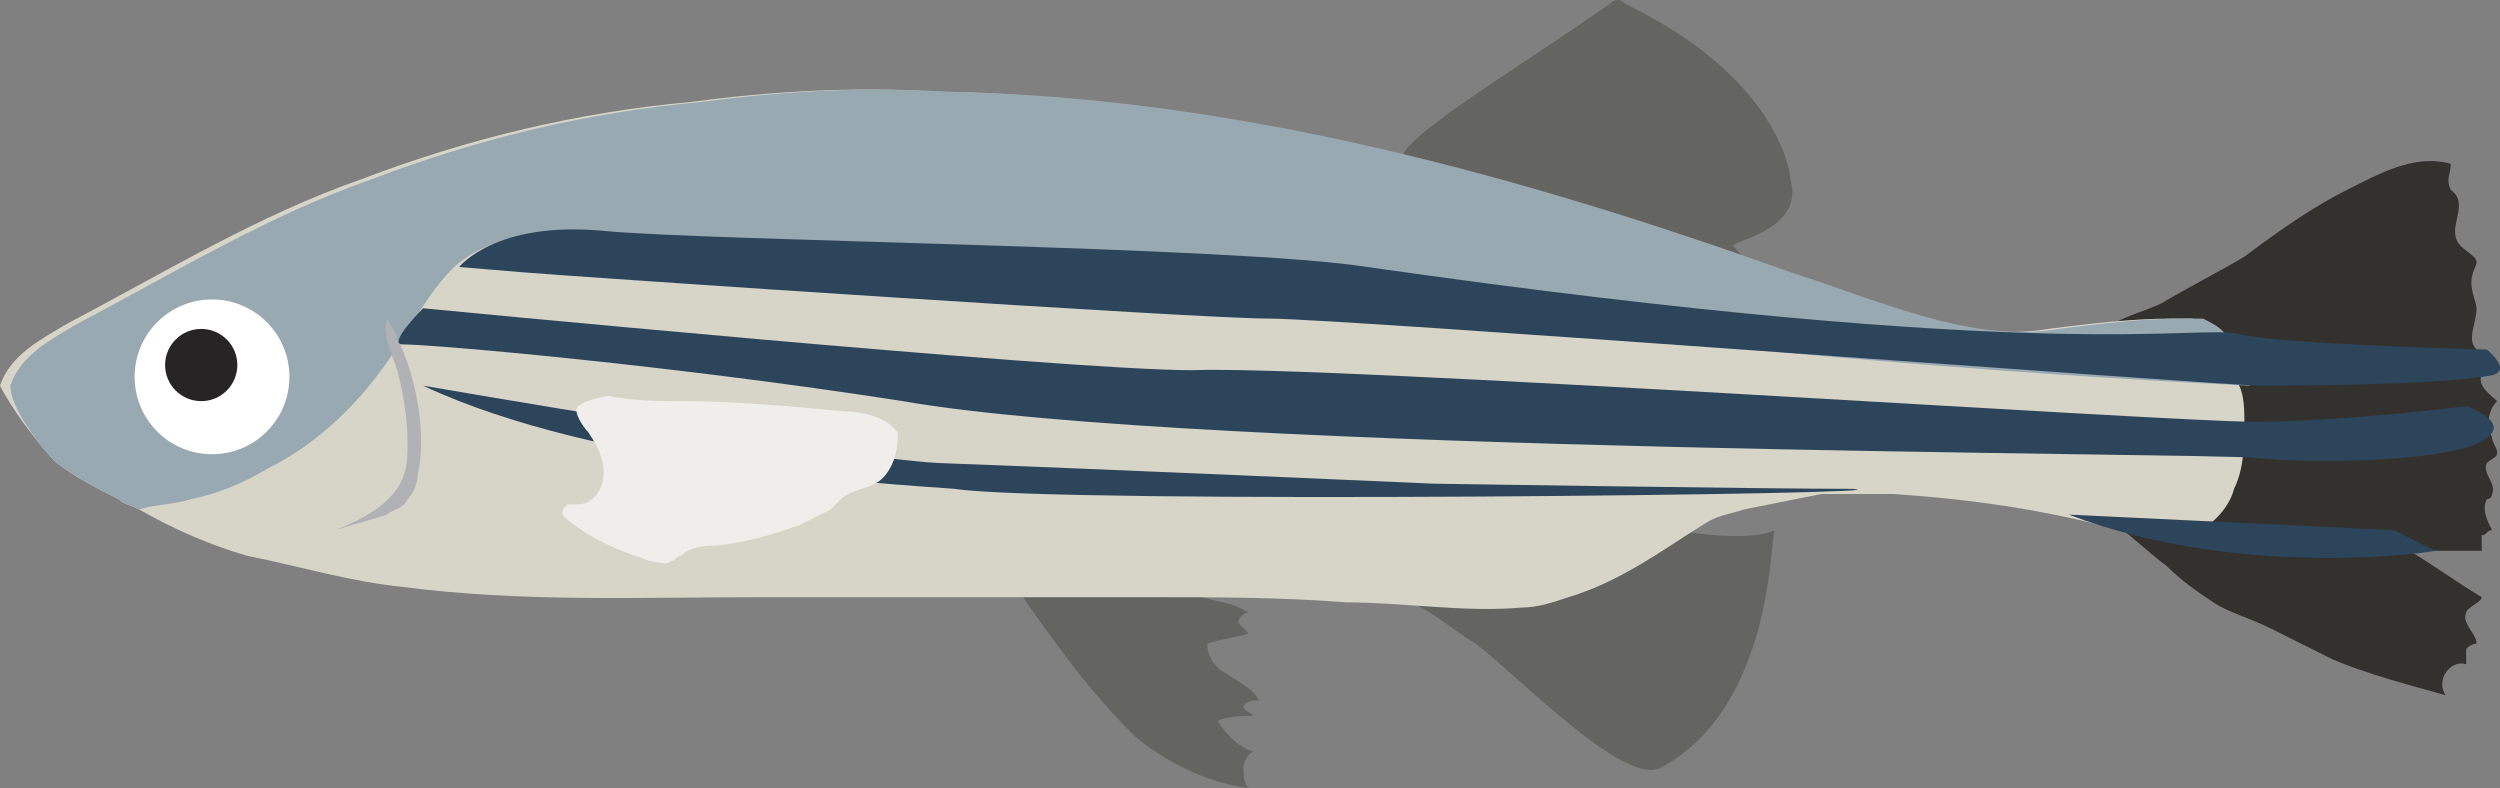 <?xml version="1.0" encoding="UTF-8" standalone="no"?>
<!-- Generator: Adobe Illustrator 17.1.0, SVG Export Plug-In . SVG Version: 6.00 Build 0)  -->

<svg
   xmlns:dc="http://purl.org/dc/elements/1.1/"
   xmlns:cc="http://creativecommons.org/ns#"
   xmlns:rdf="http://www.w3.org/1999/02/22-rdf-syntax-ns#"
   xmlns:svg="http://www.w3.org/2000/svg"
   xmlns="http://www.w3.org/2000/svg"
   xmlns:sodipodi="http://sodipodi.sourceforge.net/DTD/sodipodi-0.dtd"
   xmlns:inkscape="http://www.inkscape.org/namespaces/inkscape"
   version="1.1"
   id="Calque_1"
   x="0px"
   y="0px"
   viewBox="0 0 48.455 15.275"
   enable-background="new 0 0 87.5 48.8"
   xml:space="preserve"
   inkscape:version="0.48.4 r9939"
   width="100%"
   height="100%"
   sodipodi:docname="fish-ccw.svg"><rect x="0" y="0" width="48.455" height="15.275" fill="#808080" stroke="none"/><defs
     id="defs35" /><sodipodi:namedview
     pagecolor="#ffffff"
     bordercolor="#666666"
     borderopacity="1"
     objecttolerance="10"
     gridtolerance="10"
     guidetolerance="10"
     inkscape:pageopacity="0"
     inkscape:pageshadow="2"
     inkscape:window-width="640"
     inkscape:window-height="480"
     id="namedview33"
     showgrid="false"
     fit-margin-top="0"
     fit-margin-left="0"
     fit-margin-right="0"
     fit-margin-bottom="0"
     inkscape:zoom="3.9771429"
     inkscape:cx="23.705102"
     inkscape:cy="7.6999995"
     inkscape:window-x="305"
     inkscape:window-y="139"
     inkscape:window-maximized="0"
     inkscape:current-layer="Calque_1" /><g
     id="g3"
     transform="matrix(-1,0,0,1,68.5,-16.825)"><path
       d="m 23,20.5 c -0.6,-0.3 -1.3,-0.7 -2,-0.5 0,0.2 0.1,0.3 0,0.5 0,0 -0.1,0.1 -0.1,0.1 -0.2,0.3 0.2,0.7 -0.1,1 -0.1,0.1 -0.3,0.2 -0.3,0.3 0,0.1 0.1,0.2 0.1,0.4 0,0.2 -0.1,0.4 -0.1,0.5 0,0.3 0.2,0.6 0,0.8 -0.1,0.1 -0.1,0.1 -0.2,0.2 0,0.1 0.1,0.2 0.1,0.3 0.1,0.2 -0.2,0.4 -0.3,0.5 0.2,0.2 0.2,0.5 0.1,0.7 0,0.1 -0.1,0.2 -0.1,0.3 0,0.1 0.1,0.1 0.2,0.2 0.1,0.2 -0.2,0.4 -0.1,0.6 0,0.1 0.1,0.1 0.1,0.1 0.1,0.2 0,0.4 -0.1,0.6 0.1,0 0.1,0.1 0.2,0.1 0,0.1 0,0.2 0,0.3 0.5,0 0.9,0 1.4,0 -0.5,0.3 -0.9,0.6 -1.4,0.9 0,0.1 0.3,0.2 0.3,0.3 0.1,0.2 -0.2,0.4 -0.2,0.6 0.1,0 0.2,0.1 0.2,0.1 0,0.1 0,0.2 0,0.3 0.3,-0.1 0.6,0.3 0.4,0.6 0.7,-0.2 1.5,-0.4 2.2,-0.7 0.4,-0.2 0.8,-0.4 1.2,-0.6 0.4,-0.2 0.8,-0.3 1.1,-0.5 0.3,-0.2 0.6,-0.4 0.9,-0.7 0.4,-0.3 0.7,-0.6 1.1,-0.9 0.1,-0.1 0.2,-0.2 0.3,-0.3 0.1,-0.1 0.1,-0.3 0.2,-0.4 0.2,-0.6 0.2,-1.2 0.1,-1.8 0,-0.3 0,-0.8 -0.3,-1 C 27.6,23 27,22.9 26.6,22.7 26.1,22.4 25.5,22.1 25,21.8 c -0.8,-0.6 -1.4,-1 -2,-1.3 z"
       id="path5"
       inkscape:connector-curvature="0"
       style="fill:#32312d" /><path
       d="m 40.4,19 c -1,-0.7 -2.1,-1.4 -3.1,-2.1 -0.1,-0.1 -0.2,-0.1 -0.3,0 -2.9,1.4 -3.2,3.2 -3.2,3.4 -0.3,1 1.2,1.2 1.1,1.3 -0.1,0.1 -0.8,0.9 -0.7,1 0,0 0,0 0,0 0,0 0,0 0,0 0,0.2 0.1,0.3 0.3,0.3 0.6,0.1 1.3,-0.1 1.9,-0.3 0.8,-0.3 1.5,-0.7 2.2,-1.1 0.4,-0.2 0.8,-0.4 1.2,-0.6 0.4,-0.2 0.9,-0.2 1.2,-0.5 0.9,-0.4 -0.1,-1 -0.6,-1.4 z"
       id="path7"
       inkscape:connector-curvature="0"
       style="fill:#646460" /><path
       d="m 48.1,29.2 c -0.5,0.7 -1,1.3 -1.6,1.9 -0.6,0.5 -1.4,0.9 -2.2,1 0.1,-0.1 0.1,-0.3 0.1,-0.4 0,-0.1 -0.1,-0.3 -0.2,-0.3 0.3,-0.1 0.5,-0.3 0.7,-0.6 -0.2,-0.1 -0.5,-0.1 -0.7,-0.1 0.1,-0.1 0.2,-0.1 0.2,-0.2 -0.1,-0.1 -0.2,-0.1 -0.3,-0.1 0.1,-0.2 0.3,-0.3 0.6,-0.5 0.2,-0.1 0.4,-0.3 0.4,-0.6 -0.3,-0.1 -0.5,-0.1 -0.8,-0.2 0.1,-0.1 0.1,-0.1 0.2,-0.2 0,-0.1 -0.1,-0.2 -0.2,-0.2 0.3,-0.2 0.6,-0.2 0.9,-0.3 0.3,-0.1 0.6,-0.3 0.8,-0.5 0.2,-0.3 0.1,-0.7 -0.2,-0.8 0,-0.3 0.4,-0.4 0.8,-0.4 0.3,0 0.7,0 1,0 0.6,0 1.3,0.2 1.5,0.8 -0.1,0.5 -0.7,1.3 -1,1.7 z"
       id="path9"
       inkscape:connector-curvature="0"
       style="fill:#646460" /><path
       d="m 39.9,29.3 c -0.8,0.6 -2.9,2.8 -3.6,2.4 -2.2,-1.2 -2.1,-4.5 -2.2,-4.6 0.4,0.2 1.4,0.1 1.9,0 0.5,-0.1 0.5,-0.3 1,-0.4 0.7,-0.1 2.4,0.4 2.3,1.4 -0.1,0.5 2.5,0.1 2.1,0.3 -0.6,0.2 -1,0.6 -1.5,0.9 z"
       id="path11"
       inkscape:connector-curvature="0"
       style="fill:#646460" /><path
       d="m 67.4,25.8 c -0.4,0.3 -0.8,0.5 -1.2,0.7 -0.1,0.1 -0.2,0.1 -0.4,0.2 -0.7,0.4 -1.4,0.7 -2.1,0.9 -1,0.2 -2,0.5 -3,0.6 -2.3,0.3 -4.6,0.2 -6.9,0.2 -2.5,0 -5.1,0 -7.6,0 -1.3,0 -2.5,0 -3.8,0.1 -1.1,0 -2.3,0.2 -3.4,0.1 -0.3,0 -0.6,-0.1 -0.9,-0.2 -1,-0.3 -1.8,-0.9 -2.6,-1.4 -0.3,-0.2 -0.5,-0.2 -0.8,-0.3 -0.5,-0.1 -1,-0.2 -1.5,-0.3 -0.5,0 -1,0 -1.4,0 -1.5,0.1 -2.9,0.3 -4.4,0.7 -0.4,0.1 -0.9,0.2 -1.3,0.1 C 25.7,27.1 25.3,26.7 25.2,26.3 25,25.9 25,25.4 25,25 c 0,-0.2 0,-0.5 0.1,-0.7 0.1,-0.3 0.2,-0.7 0.4,-0.9 0.1,-0.2 0.3,-0.3 0.5,-0.4 0.1,0 0.3,0 0.4,0 0.8,0 1.6,0.1 2.4,0.2 1.7,0.3 3.6,-0.6 5.2,-1.1 5.3,-1.9 10.8,-3.4 16.4,-3.5 1.6,-0.1 3.2,0 4.7,0.2 2.2,0.2 4.3,0.7 6.4,1.5 2,0.7 3.8,1.8 5.7,2.8 0.5,0.3 1.1,0.6 1.3,1.2 -0.2,0.4 -0.7,1.1 -1.1,1.5 z"
       id="path13"
       inkscape:connector-curvature="0"
       style="fill:#d6d5c8" /><path
       d="m 67.4,25.8 c -0.4,0.3 -0.8,0.5 -1.2,0.7 -0.1,0.1 -0.2,0.1 -0.4,0.2 -0.3,-0.1 -0.7,-0.1 -1,-0.2 -0.5,-0.1 -1,-0.3 -1.5,-0.6 -1,-0.5 -1.8,-1.3 -2.4,-2.2 -0.4,-0.6 -0.7,-1.2 -1.2,-1.7 -0.9,-0.8 -2.3,-0.7 -3.5,-0.6 -10.4,0.9 -20.8,2.4 -31.3,2.9 0.1,-0.3 0.2,-0.7 0.4,-0.9 0.1,-0.2 0.3,-0.3 0.5,-0.4 0.1,0 0.3,0 0.4,0 0.8,0 1.6,0.1 2.4,0.2 1.7,0.3 3.6,-0.6 5.2,-1.1 5.3,-1.9 10.8,-3.4 16.4,-3.5 1.6,-0.1 3.2,0 4.7,0.2 2.2,0.2 4.3,0.7 6.4,1.5 2,0.7 3.8,1.8 5.7,2.8 0.5,0.3 1.1,0.6 1.3,1.2 0,0.4 -0.5,1.1 -0.9,1.5 z"
       id="path15"
       inkscape:connector-curvature="0"
       style="fill:#99a9b1" /><ellipse
       transform="matrix(1,-0.005,0.005,1,-0.13,0.351)"
       cx="64.4"
       cy="24.1"
       rx="1.5"
       ry="1.5"
       id="ellipse17"
       sodipodi:cx="64.400002"
       sodipodi:cy="24.1"
       sodipodi:rx="1.5"
       sodipodi:ry="1.5"
       style="fill:#ffffff"
       d="m 65.9,24.1 c 0,0.828 -0.672,1.5 -1.5,1.5 -0.828,0 -1.5,-0.672 -1.5,-1.5 0,-0.828 0.672,-1.5 1.5,-1.5 0.828,0 1.5,0.672 1.5,1.5 z" /><circle
       cx="64.6"
       cy="23.9"
       r="0.7"
       id="circle19"
       sodipodi:cx="64.599998"
       sodipodi:cy="23.9"
       sodipodi:rx="0.69999999"
       sodipodi:ry="0.69999999"
       style="fill:#272425"
       d="m 65.3,23.9 c 0,0.387 -0.313,0.7 -0.7,0.7 -0.387,0 -0.7,-0.313 -0.7,-0.7 0,-0.387 0.313,-0.7 0.7,-0.7 0.387,0 0.7,0.313 0.7,0.7 z" /><path
       d="m 60.6,25.4 c 0,0.2 0,0.5 0.1,0.7 0.2,0.5 0.8,0.8 1.3,1 -0.3,-0.1 -0.7,-0.2 -1,-0.3 -0.1,-0.1 -0.3,-0.1 -0.4,-0.3 -0.1,-0.1 -0.2,-0.3 -0.2,-0.5 -0.2,-0.9 0.1,-2.2 0.6,-3 0.1,0.3 -0.1,0.7 -0.2,1 -0.1,0.4 -0.2,0.9 -0.2,1.4 z"
       id="path21"
       inkscape:connector-curvature="0"
       style="fill:#b1b2b5" /><path
       d="m 60.3,22.8 c 0,0 -12.4,1.2 -14.9,1.2 -2.6,-0.1 -18.9,1 -20.6,1 -1.7,0 -4.1,-0.3 -4.1,-0.3 0,0 -1.2,0.4 0,0.8 1.1,0.3 3.1,0.3 4.1,0.2 0.8,-0.1 20.5,-0.1 26.2,-1.1 4.5,-0.7 9.1,-1.1 9.7,-1.1 0.3,0 -0.4,-0.7 -0.4,-0.7 z"
       id="path23"
       inkscape:connector-curvature="0"
       style="fill:#2d455b" /><path
       d="m 60.3,24.3 c 0,0 -8.1,1.4 -10,1.5 -2.8,0.1 -9.6,0.4 -9.6,0.4 0,0 -6.4,0.1 -8.1,0.1 -1.6,0.1 15.4,0.3 17.4,0 1.3,-0.1 6.9,-0.4 10.3,-2 z"
       id="path25"
       inkscape:connector-curvature="0"
       style="fill:#2d455b" /><path
       d="m 55.3,24.6 c -1.1,0 -2.1,0.1 -3.2,0.2 -0.3,0 -0.7,0.1 -0.9,0.3 0,0 -0.1,0.1 -0.1,0.1 0,0 0,0.1 0,0.1 0,0.3 0.1,0.6 0.3,0.8 0.2,0.2 0.6,0.2 0.8,0.4 0.1,0.1 0.2,0.2 0.2,0.2 0.2,0.1 0.4,0.2 0.6,0.3 0.3,0.1 0.8,0.3 1.6,0.4 0.2,0 0.5,0 0.7,0.2 0.1,0 0.1,0.1 0.2,0.1 0.1,0.1 0.3,0 0.4,0 0.6,-0.2 1.1,-0.4 1.6,-0.8 0,0 0.1,-0.1 0.1,-0.1 0,-0.1 0,-0.1 -0.1,-0.2 -0.1,0 -0.1,0 -0.2,0 -0.3,0 -0.5,-0.3 -0.5,-0.6 0,-0.3 0.1,-0.5 0.3,-0.8 0.1,-0.1 0.3,-0.4 0.2,-0.5 -0.1,-0.1 -0.5,-0.2 -0.6,-0.2 -0.5,0.1 -1,0.1 -1.4,0.1 z"
       id="path27"
       inkscape:connector-curvature="0"
       style="fill:#efeeea" /><path
       d="m 59.6,22 c 0,0 -0.7,-0.9 -2.8,-0.7 -2.1,0.2 -12.3,0.3 -14.8,0.7 -13.3,1.9 -16.1,1.1 -16.9,1.3 -0.8,0.2 -4.8,0.3 -4.8,0.3 0,0 -0.5,0.4 -0.1,0.5 1.1,0.2 4.1,0.2 4.5,0.2 0.7,0 17.8,-1.3 19.2,-1.3 1.4,0 13.3,-0.8 14.5,-0.9 C 59.6,22 59.6,22 59.6,22 z"
       id="path29"
       inkscape:connector-curvature="0"
       style="fill:#2d455b" /><path
       d="m 28.4,26.8 -6.3,0.3 -0.8,0.4 c -0.1,0 3.7,0.6 7.1,-0.7 z"
       id="path31"
       inkscape:connector-curvature="0"
       style="fill:#2d455b" /></g></svg>